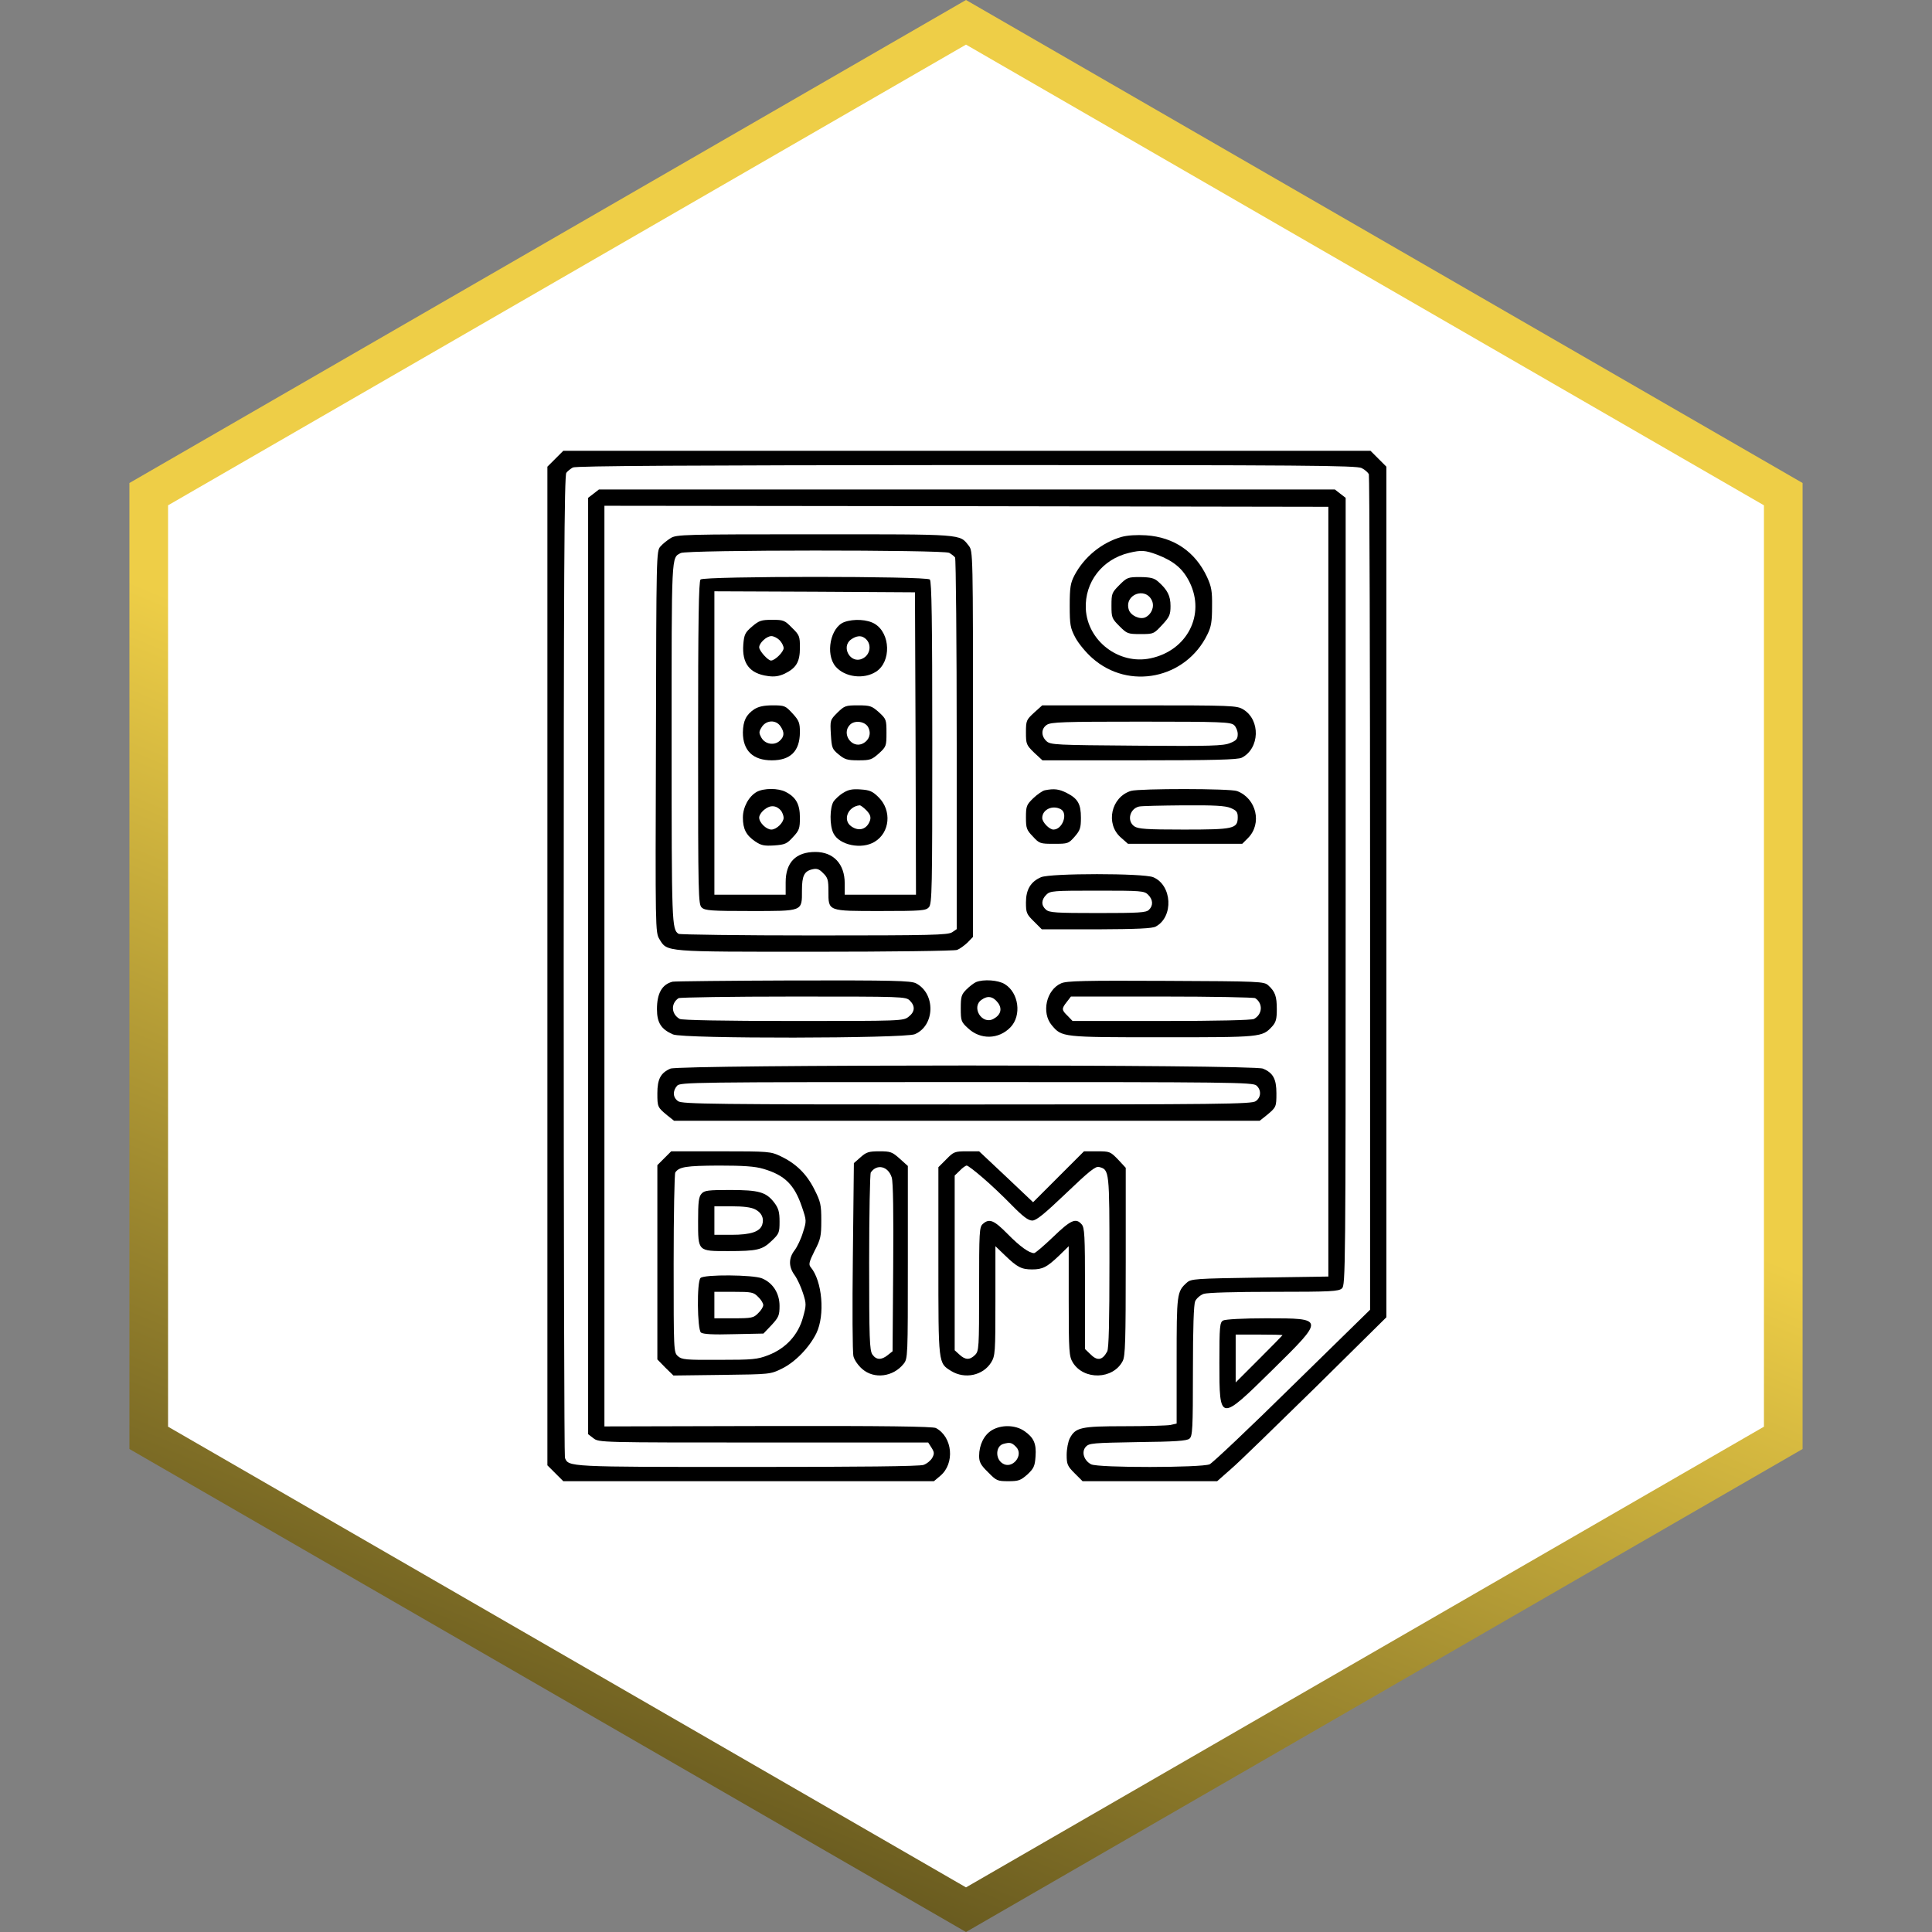 <svg width="300" height="300" viewBox="0 0 300 300" fill="none" xmlns="http://www.w3.org/2000/svg">
<rect x="0" y="0" width="300" height="300" fill="#808080" stroke="none"/>
<path d="M23.096 76.732L150 3.464L276.904 76.732V223.268L150 296.536L23.096 223.268V76.732Z" fill="white" stroke="url(#paint0_linear_77_61)" stroke-width="6"/>
<path d="M86.233 71.233L85 72.466V150V227.534L86.233 228.767L87.466 230H116.241H145.016L145.996 229.178C148.304 227.249 147.925 223.138 145.332 221.747C144.889 221.494 137.111 221.399 119.277 221.431L93.854 221.494V150V78.537L150.075 78.601L206.265 78.696V138.458V198.221L195.64 198.379C185.553 198.538 184.953 198.569 184.289 199.17C182.739 200.561 182.708 200.877 182.708 211.281V221.051L181.727 221.273C181.19 221.368 177.964 221.462 174.581 221.462C167.814 221.462 166.992 221.652 166.107 223.36C165.854 223.866 165.632 225.004 165.632 225.921C165.632 227.375 165.759 227.66 166.866 228.767L168.099 230H178.565H189L191.15 228.103C192.352 227.091 198.233 221.336 204.304 215.391L215.277 204.545V138.49V72.466L214.043 71.233L212.81 70H150.138H87.466L86.233 71.233ZM211.451 72.688C211.957 72.941 212.431 73.383 212.557 73.636C212.652 73.921 212.747 103.233 212.747 138.775V203.375L200.7 215.17C194.091 221.684 188.304 227.154 187.83 227.375C186.597 227.913 170.502 227.945 169.427 227.375C168.32 226.806 167.877 225.447 168.605 224.656C169.111 224.087 169.711 224.055 176.668 223.929C182.455 223.866 184.32 223.739 184.7 223.391C185.174 223.012 185.237 221.874 185.237 212.893C185.237 206.063 185.364 202.585 185.585 202.047C185.806 201.605 186.375 201.099 186.913 200.909C187.482 200.719 191.688 200.593 197.822 200.593C206.644 200.593 207.877 200.53 208.383 200.055C208.921 199.581 208.953 197.241 208.953 138.427V77.304L208.13 76.672L207.277 76.008H150.138H93L92.146 76.672L91.324 77.304V150V222.696L92.146 223.328C93 223.992 93.158 223.992 118.549 223.992H144.13L144.636 224.783C145.079 225.478 145.111 225.731 144.763 226.364C144.542 226.775 143.941 227.281 143.403 227.47C142.771 227.692 133.664 227.787 116.083 227.787C88.099 227.787 88.288 227.787 87.719 226.364C87.624 226.079 87.53 191.644 87.53 149.874C87.53 89.573 87.624 73.826 87.941 73.415C88.13 73.162 88.605 72.783 88.953 72.593C89.395 72.34 106.913 72.245 150.075 72.213C202.565 72.213 210.692 72.277 211.451 72.688Z" fill="black"/>
<path d="M189.915 205.052C189.409 205.336 189.346 206 189.346 211.597C189.346 220.83 189.346 220.83 197.599 212.704C205.725 204.704 205.725 204.704 196.65 204.704C193.014 204.704 190.231 204.862 189.915 205.052ZM199.148 207.328C199.148 207.36 197.504 209.036 195.512 211.028L191.875 214.664V210.933V207.233H195.512C197.504 207.233 199.148 207.265 199.148 207.328Z" fill="black"/>
<path d="M104.131 83.565C103.625 83.881 102.898 84.45 102.55 84.862C101.917 85.557 101.917 86.063 101.854 115.186C101.759 144.371 101.759 144.782 102.392 145.826C103.625 147.85 103.024 147.786 126.55 147.786C138.281 147.786 148.21 147.66 148.621 147.502C149.032 147.344 149.728 146.838 150.234 146.363L151.087 145.478V115.533C151.087 85.62 151.087 85.589 150.423 84.735C148.969 82.901 149.854 82.964 126.518 82.964C106.186 82.964 105.016 82.996 104.131 83.565ZM147.388 85.842C147.767 86.063 148.178 86.379 148.305 86.569C148.431 86.759 148.558 99.818 148.558 115.597V144.277L147.862 144.751C147.23 145.194 144.668 145.257 126.423 145.257C115.04 145.257 105.554 145.13 105.364 145.004C104.321 144.308 104.289 143.549 104.289 115.312C104.289 85.62 104.226 86.664 105.712 85.873C106.629 85.367 146.439 85.367 147.388 85.842Z" fill="black"/>
<path d="M108.78 89.984C108.495 90.268 108.4 96.34 108.4 115.375C108.4 139.217 108.432 140.45 108.97 140.925C109.475 141.399 110.487 141.462 116.527 141.462C124.748 141.462 124.527 141.557 124.527 138.268C124.527 135.992 124.875 135.264 126.171 134.98C126.835 134.822 127.215 134.948 127.815 135.581C128.543 136.276 128.638 136.656 128.638 138.395C128.638 141.525 128.479 141.462 136.764 141.462C143.088 141.462 143.752 141.399 144.226 140.893C144.732 140.355 144.764 138.142 144.764 115.344C144.764 96.34 144.669 90.268 144.385 89.984C143.847 89.446 109.317 89.446 108.78 89.984ZM142.171 115.438L142.234 138.932H136.701H131.167V137.162C131.167 134.158 129.428 132.292 126.614 132.292C123.578 132.292 121.997 133.905 121.997 137.004V138.932H116.464H110.93V115.375V91.818L126.519 91.881L142.076 91.976L142.171 115.438Z" fill="black"/>
<path d="M116.78 97.289C115.705 98.206 115.547 98.522 115.42 100.071C115.199 103.012 116.401 104.593 119.215 104.972C120.258 105.131 120.954 105.004 121.808 104.625C123.642 103.739 124.211 102.791 124.211 100.577C124.211 98.806 124.148 98.617 122.978 97.478C121.839 96.308 121.65 96.245 119.879 96.245C118.203 96.245 117.855 96.372 116.78 97.289ZM121.049 99.407C121.397 99.755 121.681 100.324 121.681 100.64C121.681 101.241 120.321 102.569 119.721 102.569C119.246 102.569 117.887 101.052 117.887 100.514C117.887 99.85 119.025 98.775 119.784 98.775C120.132 98.775 120.701 99.059 121.049 99.407Z" fill="black"/>
<path d="M131.101 96.594C128.951 97.384 128.129 101.558 129.741 103.487C131.164 105.163 134.136 105.542 136.065 104.278C138.405 102.728 138.279 98.365 135.844 96.878C134.706 96.183 132.587 96.056 131.101 96.594ZM134.2 99.028C135.433 99.819 135.243 101.685 133.883 102.285C132.049 103.139 130.532 100.42 132.176 99.281C132.935 98.744 133.662 98.649 134.2 99.028Z" fill="black"/>
<path d="M117.126 110.127C115.861 110.98 115.387 111.929 115.355 113.731C115.355 116.546 116.905 118.063 119.846 118.063C122.755 118.063 124.178 116.641 124.209 113.731C124.209 112.245 124.083 111.897 123.071 110.791C121.964 109.589 121.838 109.526 119.972 109.526C118.612 109.526 117.79 109.716 117.126 110.127ZM121.174 112.751C121.838 113.7 121.806 114.364 121.079 115.028C120.225 115.818 118.802 115.565 118.233 114.554C117.822 113.795 117.822 113.637 118.296 112.878C118.992 111.803 120.478 111.739 121.174 112.751Z" fill="black"/>
<path d="M130.03 110.664C128.892 111.803 128.892 111.834 129.018 114.048C129.145 116.103 129.208 116.324 130.22 117.146C131.168 117.937 131.579 118.063 133.287 118.063C135.121 118.063 135.374 117.969 136.481 116.988C137.619 115.945 137.651 115.818 137.651 113.795C137.651 111.771 137.619 111.645 136.481 110.601C135.374 109.621 135.121 109.526 133.224 109.526C131.295 109.526 131.137 109.589 130.03 110.664ZM134.836 112.973C135.311 113.921 134.963 114.933 134.014 115.439C132.275 116.324 130.599 113.921 131.991 112.53C132.749 111.771 134.394 112.024 134.836 112.973Z" fill="black"/>
<path d="M117.506 122.964C116.272 123.66 115.355 125.335 115.355 126.948C115.355 128.719 115.861 129.699 117.253 130.648C118.201 131.28 118.644 131.375 120.225 131.28C121.901 131.154 122.186 131.027 123.134 129.984C124.114 128.94 124.209 128.624 124.209 126.948C124.209 124.893 123.608 123.786 121.996 122.964C120.857 122.363 118.612 122.363 117.506 122.964ZM121.3 125.905C121.49 126.189 121.68 126.663 121.68 126.98C121.68 127.739 120.573 128.814 119.782 128.814C118.992 128.814 117.885 127.739 117.885 126.948C117.885 126.6 118.265 126.031 118.739 125.683C119.624 124.956 120.604 125.051 121.3 125.905Z" fill="black"/>
<path d="M130.977 123.09C130.408 123.407 129.744 124.039 129.459 124.418C128.827 125.367 128.795 128.213 129.428 129.415C130.345 131.249 133.823 131.944 135.815 130.711C138.186 129.288 138.503 125.873 136.447 123.818C135.499 122.869 135.056 122.679 133.633 122.584C132.368 122.49 131.736 122.616 130.977 123.09ZM134.518 125.81C135.088 126.411 135.246 126.79 135.119 127.328C134.677 128.75 133.412 129.193 132.179 128.308C130.819 127.359 131.641 125.241 133.475 125.051C133.601 125.019 134.076 125.367 134.518 125.81Z" fill="black"/>
<path d="M174.137 83.376C171.07 84.262 168.351 86.475 166.833 89.353C166.232 90.522 166.105 91.186 166.105 94.032C166.105 97.036 166.2 97.511 166.959 98.965C167.434 99.882 168.635 101.337 169.615 102.19C175.275 107.218 184.129 105.416 187.481 98.522C188.082 97.321 188.208 96.499 188.208 94.19C188.24 91.756 188.113 91.092 187.418 89.574C185.584 85.653 182.264 83.408 177.963 83.123C176.509 83.028 175.054 83.123 174.137 83.376ZM179.671 86.127C182.295 87.139 183.686 88.309 184.73 90.428C187.196 95.455 184.351 101.02 178.659 102.222C173.758 103.266 168.856 99.534 168.603 94.538C168.414 90.396 171.165 86.823 175.339 85.843C177.204 85.4 177.805 85.431 179.671 86.127Z" fill="black"/>
<path d="M173.821 90.838C172.651 92.008 172.588 92.166 172.588 94.032C172.588 95.897 172.651 96.055 173.821 97.225C174.991 98.395 175.118 98.459 177.11 98.459C179.133 98.459 179.165 98.427 180.461 97.036C181.6 95.802 181.758 95.454 181.758 94.095C181.758 92.514 181.284 91.597 179.861 90.332C179.228 89.763 178.691 89.636 177.046 89.605C175.149 89.605 174.991 89.668 173.821 90.838ZM178.88 93.273C179.291 94.221 178.817 95.391 177.837 95.866C176.983 96.245 175.56 95.581 175.276 94.664C174.548 92.324 177.869 91.059 178.88 93.273Z" fill="black"/>
<path d="M160.573 110.664C159.372 111.771 159.309 111.897 159.309 113.731C159.309 115.534 159.372 115.692 160.573 116.862L161.87 118.063H176.953C188.368 118.063 192.226 117.969 192.826 117.652C195.609 116.229 195.767 111.803 193.048 110.158C192.067 109.558 191.34 109.526 176.953 109.526H161.838L160.573 110.664ZM191.625 112.593C191.941 112.878 192.194 113.51 192.194 113.984C192.194 114.743 191.973 114.996 191.024 115.376C189.981 115.818 188.02 115.882 176.51 115.787C163.894 115.692 163.135 115.66 162.502 115.091C161.649 114.301 161.649 113.162 162.534 112.562C163.166 112.119 165.064 112.056 177.143 112.056C189.633 112.056 191.087 112.119 191.625 112.593Z" fill="black"/>
<path d="M162.249 122.712C161.901 122.775 161.079 123.345 160.447 123.945C159.403 124.957 159.309 125.179 159.309 126.918C159.309 128.594 159.403 128.878 160.384 129.89C161.396 130.997 161.522 131.028 163.672 131.028C165.822 131.028 165.917 130.997 166.866 129.922C167.72 128.941 167.846 128.562 167.846 126.981C167.846 124.831 167.372 124.009 165.633 123.123C164.431 122.522 163.704 122.428 162.249 122.712ZM164.716 125.653C165.886 126.285 165 128.815 163.577 128.815C162.945 128.815 161.838 127.677 161.838 127.013C161.838 125.716 163.419 124.957 164.716 125.653Z" fill="black"/>
<path d="M175.626 122.807C172.527 123.756 171.61 127.93 174.045 130.048L175.152 131.028H184.005H192.891L193.776 130.143C196.021 127.898 195.104 123.977 192.1 122.839C191.025 122.428 176.986 122.428 175.626 122.807ZM191.088 125.463C192.005 125.843 192.195 126.096 192.195 126.886C192.195 128.688 191.594 128.815 183.816 128.815C178.029 128.815 176.733 128.72 176.132 128.309C174.962 127.487 175.405 125.59 176.859 125.242C177.207 125.147 180.306 125.084 183.752 125.052C188.559 125.02 190.266 125.115 191.088 125.463Z" fill="black"/>
<path d="M161.649 136.213C160.036 136.909 159.309 138.142 159.309 140.134C159.309 141.715 159.403 141.968 160.542 143.075L161.775 144.308H170.249C176.573 144.276 178.945 144.182 179.483 143.865C182.265 142.348 182.012 137.446 179.071 136.213C177.554 135.581 163.103 135.581 161.649 136.213ZM178.281 138.933C179.04 139.692 179.103 140.609 178.407 141.273C177.996 141.715 176.826 141.778 170.471 141.778C163.957 141.778 162.913 141.715 162.407 141.241C161.649 140.577 161.68 139.723 162.471 138.933C163.071 138.332 163.514 138.3 170.376 138.3C177.237 138.3 177.68 138.332 178.281 138.933Z" fill="black"/>
<path d="M104.447 152.435C102.802 152.846 102.012 154.238 102.012 156.704C102.012 158.823 102.676 159.834 104.51 160.625C106.122 161.321 140.399 161.257 142.043 160.593C145.205 159.265 145.3 154.269 142.233 152.688C141.443 152.277 138.66 152.214 123.197 152.245C113.237 152.277 104.794 152.372 104.447 152.435ZM141.284 155.376C142.138 156.23 142.075 157.115 141.095 157.874C140.273 158.538 139.956 158.538 123.197 158.538C112.194 158.538 105.933 158.411 105.553 158.222C104.225 157.495 104.13 155.819 105.363 154.996C105.553 154.87 113.585 154.744 123.197 154.744C140.241 154.744 140.652 154.744 141.284 155.376Z" fill="black"/>
<path d="M151.559 152.498C151.211 152.656 150.547 153.162 150.073 153.637C149.282 154.427 149.188 154.743 149.188 156.577C149.188 158.506 149.251 158.696 150.294 159.645C152.223 161.479 155.069 161.415 156.903 159.518C158.674 157.684 158.199 154.143 156.018 152.815C155.006 152.182 152.729 152.024 151.559 152.498ZM154.974 155.724C155.67 156.672 155.385 157.621 154.247 158.222C152.476 159.17 150.769 156.388 152.413 155.249C153.361 154.554 154.215 154.712 154.974 155.724Z" fill="black"/>
<path d="M164.776 152.688C162.467 153.7 161.677 157.241 163.321 159.202C164.902 161.067 164.871 161.067 180.491 161.067C195.859 161.067 195.985 161.067 197.535 159.391C198.135 158.727 198.262 158.222 198.262 156.704C198.262 154.712 198.009 153.984 196.934 153.004C196.27 152.403 195.701 152.372 180.997 152.308C168.412 152.245 165.598 152.308 164.776 152.688ZM194.91 154.996C196.143 155.818 196.048 157.494 194.72 158.222C194.341 158.411 189.124 158.538 180.333 158.538H166.547L165.788 157.747C164.839 156.83 164.807 156.641 165.661 155.565L166.294 154.743H180.428C188.207 154.743 194.72 154.87 194.91 154.996Z" fill="black"/>
<path d="M104.098 165.936C102.58 166.6 102.074 167.581 102.074 169.762C102.074 171.881 102.106 171.944 103.592 173.177L104.667 174.031H150.137H195.608L196.683 173.177C198.169 171.944 198.201 171.881 198.201 169.762C198.201 167.549 197.695 166.6 196.114 165.936C194.564 165.272 105.584 165.304 104.098 165.936ZM195.102 168.561C195.892 169.257 195.829 170.427 194.975 170.996C194.343 171.438 189.568 171.502 150.137 171.502C110.707 171.502 105.932 171.438 105.3 170.996C104.477 170.427 104.414 169.415 105.141 168.593C105.616 168.055 107.45 168.023 150.074 168.023C190.991 168.023 194.564 168.055 195.102 168.561Z" fill="black"/>
<path d="M103.149 179.85L102.074 180.925V196.008V211.091L103.307 212.356L104.572 213.589L112.098 213.494C119.624 213.399 119.624 213.399 121.426 212.514C123.481 211.502 125.663 209.257 126.77 207.012C128.13 204.198 127.687 198.917 125.884 196.767C125.537 196.356 125.632 195.945 126.485 194.237C127.434 192.435 127.529 191.929 127.529 189.526C127.529 187.091 127.434 186.617 126.454 184.688C125.252 182.285 123.608 180.672 121.205 179.534C119.687 178.806 119.371 178.775 111.94 178.775H104.224L103.149 179.85ZM118.517 181.494C121.869 182.474 123.355 183.96 124.525 187.407C125.252 189.557 125.252 189.589 124.683 191.36C124.398 192.34 123.798 193.605 123.386 194.142C122.438 195.375 122.438 196.703 123.386 198C123.798 198.569 124.367 199.802 124.683 200.783C125.22 202.458 125.22 202.648 124.683 204.577C123.956 207.265 122.027 209.383 119.307 210.427C117.6 211.091 116.873 211.154 111.687 211.154C106.469 211.186 105.869 211.122 105.268 210.585C104.604 209.984 104.604 209.826 104.604 196.198C104.604 188.609 104.73 182.253 104.857 182.063C105.458 181.178 106.533 181.02 111.592 180.988C115.45 180.988 117.252 181.115 118.517 181.494Z" fill="black"/>
<path d="M108.938 185.352C108.495 185.826 108.4 186.648 108.4 189.589C108.4 194.332 108.337 194.269 113.049 194.269C117.602 194.269 118.361 194.079 119.815 192.687C120.985 191.581 121.049 191.391 121.049 189.684C121.049 188.197 120.891 187.628 120.227 186.743C118.962 185.099 117.855 184.782 113.365 184.782C109.981 184.782 109.381 184.846 108.938 185.352ZM117.254 187.786C118.266 188.292 118.677 189.178 118.361 190.158C118.013 191.265 116.559 191.739 113.618 191.739H110.93V189.525V187.312H113.618C115.42 187.312 116.653 187.47 117.254 187.786Z" fill="black"/>
<path d="M108.778 198.443C108.177 199.043 108.272 206.411 108.841 206.917C109.189 207.17 110.675 207.265 113.932 207.17L118.549 207.075L119.814 205.747C120.921 204.545 121.047 204.229 121.047 202.775C121.047 200.814 120.004 199.202 118.328 198.506C116.968 197.937 109.347 197.874 108.778 198.443ZM117.727 201.383C118.17 201.794 118.517 202.364 118.517 202.648C118.517 202.933 118.17 203.502 117.727 203.913C117.031 204.64 116.715 204.704 113.932 204.704H110.928V202.648V200.593H113.932C116.715 200.593 117.031 200.656 117.727 201.383Z" fill="black"/>
<path d="M133.634 179.691L132.59 180.608L132.432 195.122C132.337 203.09 132.369 210.047 132.527 210.616C132.654 211.154 133.254 212.039 133.887 212.577C135.721 214.189 138.693 213.81 140.306 211.786C140.97 210.964 140.97 210.679 140.97 196.007V181.051L139.705 179.913C138.535 178.869 138.282 178.774 136.543 178.774C134.899 178.774 134.519 178.901 133.634 179.691ZM138.472 182.853C138.693 183.581 138.756 188.482 138.693 196.893L138.598 209.826L137.839 210.426C136.859 211.217 136.069 211.185 135.468 210.332C135.025 209.699 134.962 207.834 134.962 196.007C134.962 188.545 135.088 182.252 135.215 182.063C136.163 180.671 137.934 181.083 138.472 182.853Z" fill="black"/>
<path d="M146.946 180.008L145.713 181.241V195.818C145.713 211.945 145.681 211.628 147.705 212.893C149.824 214.19 152.638 213.589 153.903 211.565C154.535 210.522 154.567 210.047 154.567 201.984V193.51L156.084 194.964C157.95 196.767 158.614 197.115 160.258 197.115C161.903 197.115 162.567 196.767 164.464 194.964L165.95 193.51V202.016C165.95 209.921 166.013 210.617 166.582 211.565C168.29 214.348 172.843 214.221 174.33 211.344C174.741 210.585 174.804 208.119 174.804 195.881V181.336L173.602 180.04C172.401 178.806 172.306 178.775 170.345 178.775H168.322L164.369 182.727L160.416 186.68L156.243 182.727L152.037 178.775H150.108C148.274 178.775 148.084 178.838 146.946 180.008ZM152.575 182.854C153.776 183.866 155.8 185.794 157.096 187.123C158.835 188.893 159.658 189.526 160.29 189.526C160.922 189.526 162.156 188.514 165.539 185.289C169.112 181.874 170.124 181.051 170.662 181.21C172.274 181.621 172.274 181.747 172.274 195.945C172.274 205.304 172.179 209.383 171.926 209.858C171.167 211.249 170.377 211.376 169.27 210.237L168.48 209.478V200.087C168.48 191.771 168.416 190.601 167.942 190.095C167.057 189.083 166.266 189.431 163.547 192.055C162.092 193.447 160.764 194.585 160.575 194.585C159.816 194.585 158.393 193.573 156.464 191.613C154.345 189.462 153.618 189.146 152.606 190.063C152.069 190.538 152.037 191.265 152.037 200.182C152.037 209.352 152.005 209.794 151.405 210.395C150.582 211.217 149.887 211.186 148.97 210.332L148.243 209.668V196.103V182.538L149.033 181.779C149.444 181.336 149.95 180.988 150.108 180.988C150.298 180.988 151.405 181.842 152.575 182.854Z" fill="black"/>
<path d="M153.998 222.095C152.796 222.822 152.037 224.372 152.037 226.079C152.037 227.028 152.29 227.502 153.428 228.609C154.725 229.937 154.883 230 156.59 230C158.171 230 158.488 229.874 159.531 228.957C160.511 228.04 160.701 227.66 160.796 226.174C160.954 224.15 160.511 223.202 159.025 222.19C157.634 221.241 155.452 221.209 153.998 222.095ZM157.76 224.656C159.057 225.953 157.16 228.261 155.642 227.217C154.504 226.458 154.63 224.53 155.8 224.213C156.812 223.929 157.096 223.992 157.76 224.656Z" fill="black"/>
<defs>
<linearGradient id="paint0_linear_77_61" x1="150" y1="2.23517e-06" x2="2.86698e-06" y2="362" gradientUnits="userSpaceOnUse">
<stop offset="0.339" stop-color="#EECE47"/>
<stop offset="1"/>
</linearGradient>
</defs>
</svg>
